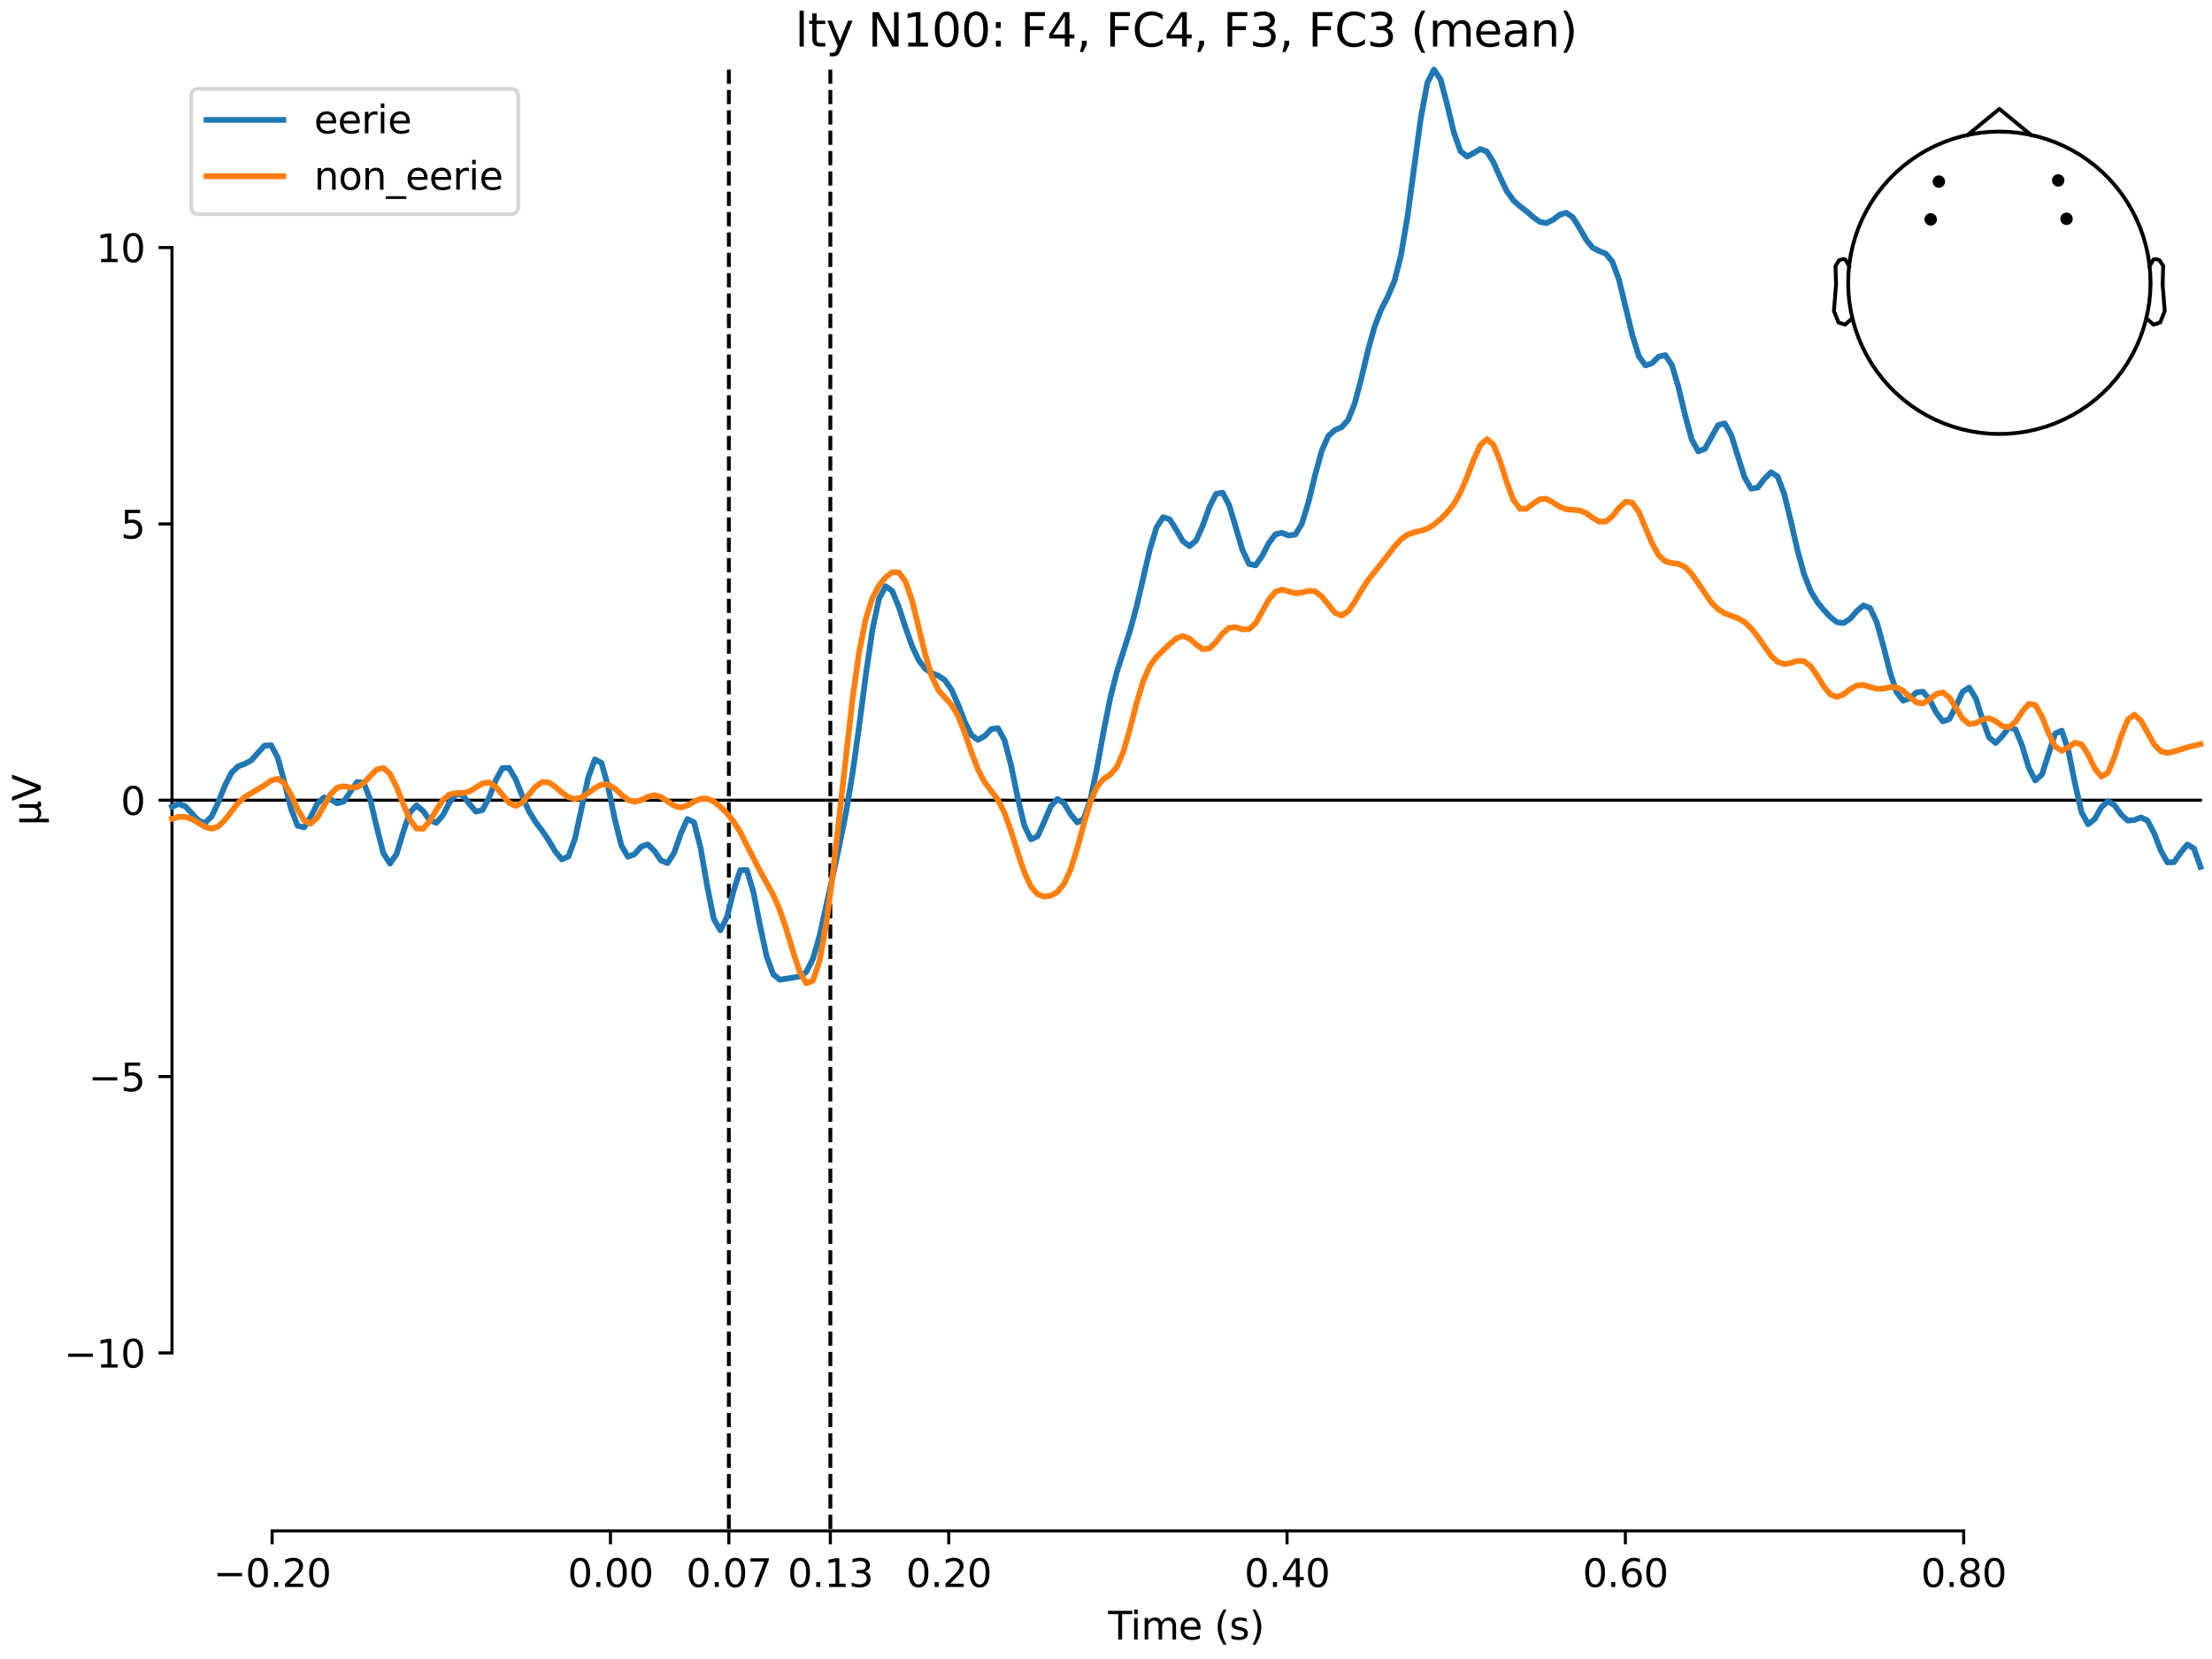 <?xml version="1.0" encoding="utf-8" standalone="no"?>
<!DOCTYPE svg PUBLIC "-//W3C//DTD SVG 1.1//EN"
  "http://www.w3.org/Graphics/SVG/1.1/DTD/svg11.dtd">
<svg xmlns:xlink="http://www.w3.org/1999/xlink" width="576pt" height="432pt" viewBox="0 0 576 432" xmlns="http://www.w3.org/2000/svg" version="1.1">
 <defs>
  <style type="text/css">*{stroke-linejoin: round; stroke-linecap: butt}</style>
 </defs>
 <g id="figure_1">
  <g id="patch_1">
   <path d="M 0 432 
L 576 432 
L 576 0 
L 0 0 
z
" style="fill: #ffffff"/>
  </g>
  <g id="axes_1">
   <g id="patch_2">
    <path d="M 44.783 398.644 
L 573 398.644 
L 573 18.118 
L 44.783 18.118 
L 44.783 398.644 
z
" style="fill: none; opacity: 0"/>
   </g>
   <g id="patch_3">
    <path d="M 44.783 352.303 
L 44.783 64.459 
" style="fill: none; stroke: #000000; stroke-width: 0.8; stroke-linejoin: miter; stroke-linecap: square"/>
   </g>
   <g id="LineCollection_1">
    <path d="M 189.793 18.118 
L 189.793 398.644 
" clip-path="url(#p1eca3e604c)" style="fill: none; stroke-dasharray: 3.7,1.6; stroke-dashoffset: 0; stroke: #000000"/>
    <path d="M 216.221 18.118 
L 216.221 398.644 
" clip-path="url(#p1eca3e604c)" style="fill: none; stroke-dasharray: 3.7,1.6; stroke-dashoffset: 0; stroke: #000000"/>
   </g>
   <g id="matplotlib.axis_1">
    <g id="xtick_1">
     <g id="line2d_1">
      <defs>
       <path id="m3f98bd4b95" d="M 0 0 
L 0 3.5 
" style="stroke: #000000; stroke-width: 0.8"/>
      </defs>
      <g>
       <use xlink:href="#m3f98bd4b95" x="70.867" y="398.644" style="stroke: #000000; stroke-width: 0.8"/>
      </g>
     </g>
     <g id="text_1">
      <!-- −0.20 -->
      <g transform="translate(55.544 413.242) scale(0.1 -0.1)">
       <defs>
        <path id="DejaVuSans-2212" d="M 678 2272 
L 4684 2272 
L 4684 1741 
L 678 1741 
L 678 2272 
z
" transform="scale(0.016)"/>
        <path id="DejaVuSans-30" d="M 2034 4250 
Q 1547 4250 1301 3770 
Q 1056 3291 1056 2328 
Q 1056 1369 1301 889 
Q 1547 409 2034 409 
Q 2525 409 2770 889 
Q 3016 1369 3016 2328 
Q 3016 3291 2770 3770 
Q 2525 4250 2034 4250 
z
M 2034 4750 
Q 2819 4750 3233 4129 
Q 3647 3509 3647 2328 
Q 3647 1150 3233 529 
Q 2819 -91 2034 -91 
Q 1250 -91 836 529 
Q 422 1150 422 2328 
Q 422 3509 836 4129 
Q 1250 4750 2034 4750 
z
" transform="scale(0.016)"/>
        <path id="DejaVuSans-2e" d="M 684 794 
L 1344 794 
L 1344 0 
L 684 0 
L 684 794 
z
" transform="scale(0.016)"/>
        <path id="DejaVuSans-32" d="M 1228 531 
L 3431 531 
L 3431 0 
L 469 0 
L 469 531 
Q 828 903 1448 1529 
Q 2069 2156 2228 2338 
Q 2531 2678 2651 2914 
Q 2772 3150 2772 3378 
Q 2772 3750 2511 3984 
Q 2250 4219 1831 4219 
Q 1534 4219 1204 4116 
Q 875 4013 500 3803 
L 500 4441 
Q 881 4594 1212 4672 
Q 1544 4750 1819 4750 
Q 2544 4750 2975 4387 
Q 3406 4025 3406 3419 
Q 3406 3131 3298 2873 
Q 3191 2616 2906 2266 
Q 2828 2175 2409 1742 
Q 1991 1309 1228 531 
z
" transform="scale(0.016)"/>
       </defs>
       <use xlink:href="#DejaVuSans-2212"/>
       <use xlink:href="#DejaVuSans-30" transform="translate(83.789 0)"/>
       <use xlink:href="#DejaVuSans-2e" transform="translate(147.412 0)"/>
       <use xlink:href="#DejaVuSans-32" transform="translate(179.199 0)"/>
       <use xlink:href="#DejaVuSans-30" transform="translate(242.822 0)"/>
      </g>
     </g>
    </g>
    <g id="xtick_2">
     <g id="line2d_2">
      <g>
       <use xlink:href="#m3f98bd4b95" x="158.96" y="398.644" style="stroke: #000000; stroke-width: 0.8"/>
      </g>
     </g>
     <g id="text_2">
      <!-- 0.00 -->
      <g transform="translate(147.828 413.242) scale(0.1 -0.1)">
       <use xlink:href="#DejaVuSans-30"/>
       <use xlink:href="#DejaVuSans-2e" transform="translate(63.623 0)"/>
       <use xlink:href="#DejaVuSans-30" transform="translate(95.41 0)"/>
       <use xlink:href="#DejaVuSans-30" transform="translate(159.033 0)"/>
      </g>
     </g>
    </g>
    <g id="xtick_3">
     <g id="line2d_3">
      <g>
       <use xlink:href="#m3f98bd4b95" x="189.793" y="398.644" style="stroke: #000000; stroke-width: 0.8"/>
      </g>
     </g>
     <g id="text_3">
      <!-- 0.07 -->
      <g transform="translate(178.66 413.242) scale(0.1 -0.1)">
       <defs>
        <path id="DejaVuSans-37" d="M 525 4666 
L 3525 4666 
L 3525 4397 
L 1831 0 
L 1172 0 
L 2766 4134 
L 525 4134 
L 525 4666 
z
" transform="scale(0.016)"/>
       </defs>
       <use xlink:href="#DejaVuSans-30"/>
       <use xlink:href="#DejaVuSans-2e" transform="translate(63.623 0)"/>
       <use xlink:href="#DejaVuSans-30" transform="translate(95.41 0)"/>
       <use xlink:href="#DejaVuSans-37" transform="translate(159.033 0)"/>
      </g>
     </g>
    </g>
    <g id="xtick_4">
     <g id="line2d_4">
      <g>
       <use xlink:href="#m3f98bd4b95" x="216.221" y="398.644" style="stroke: #000000; stroke-width: 0.8"/>
      </g>
     </g>
     <g id="text_4">
      <!-- 0.13 -->
      <g transform="translate(205.088 413.242) scale(0.1 -0.1)">
       <defs>
        <path id="DejaVuSans-31" d="M 794 531 
L 1825 531 
L 1825 4091 
L 703 3866 
L 703 4441 
L 1819 4666 
L 2450 4666 
L 2450 531 
L 3481 531 
L 3481 0 
L 794 0 
L 794 531 
z
" transform="scale(0.016)"/>
        <path id="DejaVuSans-33" d="M 2597 2516 
Q 3050 2419 3304 2112 
Q 3559 1806 3559 1356 
Q 3559 666 3084 287 
Q 2609 -91 1734 -91 
Q 1441 -91 1130 -33 
Q 819 25 488 141 
L 488 750 
Q 750 597 1062 519 
Q 1375 441 1716 441 
Q 2309 441 2620 675 
Q 2931 909 2931 1356 
Q 2931 1769 2642 2001 
Q 2353 2234 1838 2234 
L 1294 2234 
L 1294 2753 
L 1863 2753 
Q 2328 2753 2575 2939 
Q 2822 3125 2822 3475 
Q 2822 3834 2567 4026 
Q 2313 4219 1838 4219 
Q 1578 4219 1281 4162 
Q 984 4106 628 3988 
L 628 4550 
Q 988 4650 1302 4700 
Q 1616 4750 1894 4750 
Q 2613 4750 3031 4423 
Q 3450 4097 3450 3541 
Q 3450 3153 3228 2886 
Q 3006 2619 2597 2516 
z
" transform="scale(0.016)"/>
       </defs>
       <use xlink:href="#DejaVuSans-30"/>
       <use xlink:href="#DejaVuSans-2e" transform="translate(63.623 0)"/>
       <use xlink:href="#DejaVuSans-31" transform="translate(95.41 0)"/>
       <use xlink:href="#DejaVuSans-33" transform="translate(159.033 0)"/>
      </g>
     </g>
    </g>
    <g id="xtick_5">
     <g id="line2d_5">
      <g>
       <use xlink:href="#m3f98bd4b95" x="247.054" y="398.644" style="stroke: #000000; stroke-width: 0.8"/>
      </g>
     </g>
     <g id="text_5">
      <!-- 0.20 -->
      <g transform="translate(235.921 413.242) scale(0.1 -0.1)">
       <use xlink:href="#DejaVuSans-30"/>
       <use xlink:href="#DejaVuSans-2e" transform="translate(63.623 0)"/>
       <use xlink:href="#DejaVuSans-32" transform="translate(95.41 0)"/>
       <use xlink:href="#DejaVuSans-30" transform="translate(159.033 0)"/>
      </g>
     </g>
    </g>
    <g id="xtick_6">
     <g id="line2d_6">
      <g>
       <use xlink:href="#m3f98bd4b95" x="335.147" y="398.644" style="stroke: #000000; stroke-width: 0.8"/>
      </g>
     </g>
     <g id="text_6">
      <!-- 0.40 -->
      <g transform="translate(324.015 413.242) scale(0.1 -0.1)">
       <defs>
        <path id="DejaVuSans-34" d="M 2419 4116 
L 825 1625 
L 2419 1625 
L 2419 4116 
z
M 2253 4666 
L 3047 4666 
L 3047 1625 
L 3713 1625 
L 3713 1100 
L 3047 1100 
L 3047 0 
L 2419 0 
L 2419 1100 
L 313 1100 
L 313 1709 
L 2253 4666 
z
" transform="scale(0.016)"/>
       </defs>
       <use xlink:href="#DejaVuSans-30"/>
       <use xlink:href="#DejaVuSans-2e" transform="translate(63.623 0)"/>
       <use xlink:href="#DejaVuSans-34" transform="translate(95.41 0)"/>
       <use xlink:href="#DejaVuSans-30" transform="translate(159.033 0)"/>
      </g>
     </g>
    </g>
    <g id="xtick_7">
     <g id="line2d_7">
      <g>
       <use xlink:href="#m3f98bd4b95" x="423.241" y="398.644" style="stroke: #000000; stroke-width: 0.8"/>
      </g>
     </g>
     <g id="text_7">
      <!-- 0.60 -->
      <g transform="translate(412.108 413.242) scale(0.1 -0.1)">
       <defs>
        <path id="DejaVuSans-36" d="M 2113 2584 
Q 1688 2584 1439 2293 
Q 1191 2003 1191 1497 
Q 1191 994 1439 701 
Q 1688 409 2113 409 
Q 2538 409 2786 701 
Q 3034 994 3034 1497 
Q 3034 2003 2786 2293 
Q 2538 2584 2113 2584 
z
M 3366 4563 
L 3366 3988 
Q 3128 4100 2886 4159 
Q 2644 4219 2406 4219 
Q 1781 4219 1451 3797 
Q 1122 3375 1075 2522 
Q 1259 2794 1537 2939 
Q 1816 3084 2150 3084 
Q 2853 3084 3261 2657 
Q 3669 2231 3669 1497 
Q 3669 778 3244 343 
Q 2819 -91 2113 -91 
Q 1303 -91 875 529 
Q 447 1150 447 2328 
Q 447 3434 972 4092 
Q 1497 4750 2381 4750 
Q 2619 4750 2861 4703 
Q 3103 4656 3366 4563 
z
" transform="scale(0.016)"/>
       </defs>
       <use xlink:href="#DejaVuSans-30"/>
       <use xlink:href="#DejaVuSans-2e" transform="translate(63.623 0)"/>
       <use xlink:href="#DejaVuSans-36" transform="translate(95.41 0)"/>
       <use xlink:href="#DejaVuSans-30" transform="translate(159.033 0)"/>
      </g>
     </g>
    </g>
    <g id="xtick_8">
     <g id="line2d_8">
      <g>
       <use xlink:href="#m3f98bd4b95" x="511.334" y="398.644" style="stroke: #000000; stroke-width: 0.8"/>
      </g>
     </g>
     <g id="text_8">
      <!-- 0.80 -->
      <g transform="translate(500.202 413.242) scale(0.1 -0.1)">
       <defs>
        <path id="DejaVuSans-38" d="M 2034 2216 
Q 1584 2216 1326 1975 
Q 1069 1734 1069 1313 
Q 1069 891 1326 650 
Q 1584 409 2034 409 
Q 2484 409 2743 651 
Q 3003 894 3003 1313 
Q 3003 1734 2745 1975 
Q 2488 2216 2034 2216 
z
M 1403 2484 
Q 997 2584 770 2862 
Q 544 3141 544 3541 
Q 544 4100 942 4425 
Q 1341 4750 2034 4750 
Q 2731 4750 3128 4425 
Q 3525 4100 3525 3541 
Q 3525 3141 3298 2862 
Q 3072 2584 2669 2484 
Q 3125 2378 3379 2068 
Q 3634 1759 3634 1313 
Q 3634 634 3220 271 
Q 2806 -91 2034 -91 
Q 1263 -91 848 271 
Q 434 634 434 1313 
Q 434 1759 690 2068 
Q 947 2378 1403 2484 
z
M 1172 3481 
Q 1172 3119 1398 2916 
Q 1625 2713 2034 2713 
Q 2441 2713 2670 2916 
Q 2900 3119 2900 3481 
Q 2900 3844 2670 4047 
Q 2441 4250 2034 4250 
Q 1625 4250 1398 4047 
Q 1172 3844 1172 3481 
z
" transform="scale(0.016)"/>
       </defs>
       <use xlink:href="#DejaVuSans-30"/>
       <use xlink:href="#DejaVuSans-2e" transform="translate(63.623 0)"/>
       <use xlink:href="#DejaVuSans-38" transform="translate(95.41 0)"/>
       <use xlink:href="#DejaVuSans-30" transform="translate(159.033 0)"/>
      </g>
     </g>
    </g>
    <g id="text_9">
     <!-- Time (s) -->
     <g transform="translate(288.562 426.92) scale(0.1 -0.1)">
      <defs>
       <path id="DejaVuSans-54" d="M -19 4666 
L 3928 4666 
L 3928 4134 
L 2272 4134 
L 2272 0 
L 1638 0 
L 1638 4134 
L -19 4134 
L -19 4666 
z
" transform="scale(0.016)"/>
       <path id="DejaVuSans-69" d="M 603 3500 
L 1178 3500 
L 1178 0 
L 603 0 
L 603 3500 
z
M 603 4863 
L 1178 4863 
L 1178 4134 
L 603 4134 
L 603 4863 
z
" transform="scale(0.016)"/>
       <path id="DejaVuSans-6d" d="M 3328 2828 
Q 3544 3216 3844 3400 
Q 4144 3584 4550 3584 
Q 5097 3584 5394 3201 
Q 5691 2819 5691 2113 
L 5691 0 
L 5113 0 
L 5113 2094 
Q 5113 2597 4934 2840 
Q 4756 3084 4391 3084 
Q 3944 3084 3684 2787 
Q 3425 2491 3425 1978 
L 3425 0 
L 2847 0 
L 2847 2094 
Q 2847 2600 2669 2842 
Q 2491 3084 2119 3084 
Q 1678 3084 1418 2786 
Q 1159 2488 1159 1978 
L 1159 0 
L 581 0 
L 581 3500 
L 1159 3500 
L 1159 2956 
Q 1356 3278 1631 3431 
Q 1906 3584 2284 3584 
Q 2666 3584 2933 3390 
Q 3200 3197 3328 2828 
z
" transform="scale(0.016)"/>
       <path id="DejaVuSans-65" d="M 3597 1894 
L 3597 1613 
L 953 1613 
Q 991 1019 1311 708 
Q 1631 397 2203 397 
Q 2534 397 2845 478 
Q 3156 559 3463 722 
L 3463 178 
Q 3153 47 2828 -22 
Q 2503 -91 2169 -91 
Q 1331 -91 842 396 
Q 353 884 353 1716 
Q 353 2575 817 3079 
Q 1281 3584 2069 3584 
Q 2775 3584 3186 3129 
Q 3597 2675 3597 1894 
z
M 3022 2063 
Q 3016 2534 2758 2815 
Q 2500 3097 2075 3097 
Q 1594 3097 1305 2825 
Q 1016 2553 972 2059 
L 3022 2063 
z
" transform="scale(0.016)"/>
       <path id="DejaVuSans-20" transform="scale(0.016)"/>
       <path id="DejaVuSans-28" d="M 1984 4856 
Q 1566 4138 1362 3434 
Q 1159 2731 1159 2009 
Q 1159 1288 1364 580 
Q 1569 -128 1984 -844 
L 1484 -844 
Q 1016 -109 783 600 
Q 550 1309 550 2009 
Q 550 2706 781 3412 
Q 1013 4119 1484 4856 
L 1984 4856 
z
" transform="scale(0.016)"/>
       <path id="DejaVuSans-73" d="M 2834 3397 
L 2834 2853 
Q 2591 2978 2328 3040 
Q 2066 3103 1784 3103 
Q 1356 3103 1142 2972 
Q 928 2841 928 2578 
Q 928 2378 1081 2264 
Q 1234 2150 1697 2047 
L 1894 2003 
Q 2506 1872 2764 1633 
Q 3022 1394 3022 966 
Q 3022 478 2636 193 
Q 2250 -91 1575 -91 
Q 1294 -91 989 -36 
Q 684 19 347 128 
L 347 722 
Q 666 556 975 473 
Q 1284 391 1588 391 
Q 1994 391 2212 530 
Q 2431 669 2431 922 
Q 2431 1156 2273 1281 
Q 2116 1406 1581 1522 
L 1381 1569 
Q 847 1681 609 1914 
Q 372 2147 372 2553 
Q 372 3047 722 3315 
Q 1072 3584 1716 3584 
Q 2034 3584 2315 3537 
Q 2597 3491 2834 3397 
z
" transform="scale(0.016)"/>
       <path id="DejaVuSans-29" d="M 513 4856 
L 1013 4856 
Q 1481 4119 1714 3412 
Q 1947 2706 1947 2009 
Q 1947 1309 1714 600 
Q 1481 -109 1013 -844 
L 513 -844 
Q 928 -128 1133 580 
Q 1338 1288 1338 2009 
Q 1338 2731 1133 3434 
Q 928 4138 513 4856 
z
" transform="scale(0.016)"/>
      </defs>
      <use xlink:href="#DejaVuSans-54"/>
      <use xlink:href="#DejaVuSans-69" transform="translate(57.959 0)"/>
      <use xlink:href="#DejaVuSans-6d" transform="translate(85.742 0)"/>
      <use xlink:href="#DejaVuSans-65" transform="translate(183.154 0)"/>
      <use xlink:href="#DejaVuSans-20" transform="translate(244.678 0)"/>
      <use xlink:href="#DejaVuSans-28" transform="translate(276.465 0)"/>
      <use xlink:href="#DejaVuSans-73" transform="translate(315.479 0)"/>
      <use xlink:href="#DejaVuSans-29" transform="translate(367.578 0)"/>
     </g>
    </g>
   </g>
   <g id="matplotlib.axis_2">
    <g id="ytick_1">
     <g id="line2d_9">
      <defs>
       <path id="m6e8882cf8b" d="M 0 0 
L -3.5 0 
" style="stroke: #000000; stroke-width: 0.8"/>
      </defs>
      <g>
       <use xlink:href="#m6e8882cf8b" x="44.783" y="352.303" style="stroke: #000000; stroke-width: 0.8"/>
      </g>
     </g>
     <g id="text_10">
      <!-- −10 -->
      <g transform="translate(16.678 356.102) scale(0.1 -0.1)">
       <use xlink:href="#DejaVuSans-2212"/>
       <use xlink:href="#DejaVuSans-31" transform="translate(83.789 0)"/>
       <use xlink:href="#DejaVuSans-30" transform="translate(147.412 0)"/>
      </g>
     </g>
    </g>
    <g id="ytick_2">
     <g id="line2d_10">
      <g>
       <use xlink:href="#m6e8882cf8b" x="44.783" y="280.342" style="stroke: #000000; stroke-width: 0.8"/>
      </g>
     </g>
     <g id="text_11">
      <!-- −5 -->
      <g transform="translate(23.041 284.141) scale(0.1 -0.1)">
       <defs>
        <path id="DejaVuSans-35" d="M 691 4666 
L 3169 4666 
L 3169 4134 
L 1269 4134 
L 1269 2991 
Q 1406 3038 1543 3061 
Q 1681 3084 1819 3084 
Q 2600 3084 3056 2656 
Q 3513 2228 3513 1497 
Q 3513 744 3044 326 
Q 2575 -91 1722 -91 
Q 1428 -91 1123 -41 
Q 819 9 494 109 
L 494 744 
Q 775 591 1075 516 
Q 1375 441 1709 441 
Q 2250 441 2565 725 
Q 2881 1009 2881 1497 
Q 2881 1984 2565 2268 
Q 2250 2553 1709 2553 
Q 1456 2553 1204 2497 
Q 953 2441 691 2322 
L 691 4666 
z
" transform="scale(0.016)"/>
       </defs>
       <use xlink:href="#DejaVuSans-2212"/>
       <use xlink:href="#DejaVuSans-35" transform="translate(83.789 0)"/>
      </g>
     </g>
    </g>
    <g id="ytick_3">
     <g id="line2d_11">
      <g>
       <use xlink:href="#m6e8882cf8b" x="44.783" y="208.381" style="stroke: #000000; stroke-width: 0.8"/>
      </g>
     </g>
     <g id="text_12">
      <!-- 0 -->
      <g transform="translate(31.421 212.18) scale(0.1 -0.1)">
       <use xlink:href="#DejaVuSans-30"/>
      </g>
     </g>
    </g>
    <g id="ytick_4">
     <g id="line2d_12">
      <g>
       <use xlink:href="#m6e8882cf8b" x="44.783" y="136.42" style="stroke: #000000; stroke-width: 0.8"/>
      </g>
     </g>
     <g id="text_13">
      <!-- 5 -->
      <g transform="translate(31.421 140.219) scale(0.1 -0.1)">
       <use xlink:href="#DejaVuSans-35"/>
      </g>
     </g>
    </g>
    <g id="ytick_5">
     <g id="line2d_13">
      <g>
       <use xlink:href="#m6e8882cf8b" x="44.783" y="64.459" style="stroke: #000000; stroke-width: 0.8"/>
      </g>
     </g>
     <g id="text_14">
      <!-- 10 -->
      <g transform="translate(25.058 68.258) scale(0.1 -0.1)">
       <use xlink:href="#DejaVuSans-31"/>
       <use xlink:href="#DejaVuSans-30" transform="translate(63.623 0)"/>
      </g>
     </g>
    </g>
    <g id="text_15">
     <!-- µV -->
     <g transform="translate(10.599 214.982) rotate(-90) scale(0.1 -0.1)">
      <defs>
       <path id="DejaVuSans-b5" d="M 544 -1331 
L 544 3500 
L 1119 3500 
L 1119 1325 
Q 1119 872 1334 640 
Q 1550 409 1972 409 
Q 2434 409 2667 671 
Q 2900 934 2900 1459 
L 2900 3500 
L 3475 3500 
L 3475 806 
Q 3475 619 3529 530 
Q 3584 441 3700 441 
Q 3728 441 3778 458 
Q 3828 475 3916 513 
L 3916 50 
Q 3788 -22 3673 -56 
Q 3559 -91 3450 -91 
Q 3234 -91 3106 31 
Q 2978 153 2931 403 
Q 2775 156 2548 32 
Q 2322 -91 2016 -91 
Q 1697 -91 1473 31 
Q 1250 153 1119 397 
L 1119 -1331 
L 544 -1331 
z
" transform="scale(0.016)"/>
       <path id="DejaVuSans-56" d="M 1831 0 
L 50 4666 
L 709 4666 
L 2188 738 
L 3669 4666 
L 4325 4666 
L 2547 0 
L 1831 0 
z
" transform="scale(0.016)"/>
      </defs>
      <use xlink:href="#DejaVuSans-b5"/>
      <use xlink:href="#DejaVuSans-56" transform="translate(63.623 0)"/>
     </g>
    </g>
   </g>
   <g id="patch_4">
    <path d="M 70.867 398.644 
L 511.334 398.644 
" style="fill: none; stroke: #000000; stroke-width: 0.8; stroke-linejoin: miter; stroke-linecap: square"/>
   </g>
   <g id="patch_5">
    <path d="M 44.783 208.381 
L 573 208.381 
" style="fill: none; stroke: #000000; stroke-width: 0.8; stroke-linejoin: miter; stroke-linecap: square"/>
   </g>
   <g id="text_16">
    <!-- lty N100: F4, FC4, F3, FC3 (mean) -->
    <g transform="translate(207.046 12.118) scale(0.12 -0.12)">
     <defs>
      <path id="DejaVuSans-6c" d="M 603 4863 
L 1178 4863 
L 1178 0 
L 603 0 
L 603 4863 
z
" transform="scale(0.016)"/>
      <path id="DejaVuSans-74" d="M 1172 4494 
L 1172 3500 
L 2356 3500 
L 2356 3053 
L 1172 3053 
L 1172 1153 
Q 1172 725 1289 603 
Q 1406 481 1766 481 
L 2356 481 
L 2356 0 
L 1766 0 
Q 1100 0 847 248 
Q 594 497 594 1153 
L 594 3053 
L 172 3053 
L 172 3500 
L 594 3500 
L 594 4494 
L 1172 4494 
z
" transform="scale(0.016)"/>
      <path id="DejaVuSans-79" d="M 2059 -325 
Q 1816 -950 1584 -1140 
Q 1353 -1331 966 -1331 
L 506 -1331 
L 506 -850 
L 844 -850 
Q 1081 -850 1212 -737 
Q 1344 -625 1503 -206 
L 1606 56 
L 191 3500 
L 800 3500 
L 1894 763 
L 2988 3500 
L 3597 3500 
L 2059 -325 
z
" transform="scale(0.016)"/>
      <path id="DejaVuSans-4e" d="M 628 4666 
L 1478 4666 
L 3547 763 
L 3547 4666 
L 4159 4666 
L 4159 0 
L 3309 0 
L 1241 3903 
L 1241 0 
L 628 0 
L 628 4666 
z
" transform="scale(0.016)"/>
      <path id="DejaVuSans-3a" d="M 750 794 
L 1409 794 
L 1409 0 
L 750 0 
L 750 794 
z
M 750 3309 
L 1409 3309 
L 1409 2516 
L 750 2516 
L 750 3309 
z
" transform="scale(0.016)"/>
      <path id="DejaVuSans-46" d="M 628 4666 
L 3309 4666 
L 3309 4134 
L 1259 4134 
L 1259 2759 
L 3109 2759 
L 3109 2228 
L 1259 2228 
L 1259 0 
L 628 0 
L 628 4666 
z
" transform="scale(0.016)"/>
      <path id="DejaVuSans-2c" d="M 750 794 
L 1409 794 
L 1409 256 
L 897 -744 
L 494 -744 
L 750 256 
L 750 794 
z
" transform="scale(0.016)"/>
      <path id="DejaVuSans-43" d="M 4122 4306 
L 4122 3641 
Q 3803 3938 3442 4084 
Q 3081 4231 2675 4231 
Q 1875 4231 1450 3742 
Q 1025 3253 1025 2328 
Q 1025 1406 1450 917 
Q 1875 428 2675 428 
Q 3081 428 3442 575 
Q 3803 722 4122 1019 
L 4122 359 
Q 3791 134 3420 21 
Q 3050 -91 2638 -91 
Q 1578 -91 968 557 
Q 359 1206 359 2328 
Q 359 3453 968 4101 
Q 1578 4750 2638 4750 
Q 3056 4750 3426 4639 
Q 3797 4528 4122 4306 
z
" transform="scale(0.016)"/>
      <path id="DejaVuSans-61" d="M 2194 1759 
Q 1497 1759 1228 1600 
Q 959 1441 959 1056 
Q 959 750 1161 570 
Q 1363 391 1709 391 
Q 2188 391 2477 730 
Q 2766 1069 2766 1631 
L 2766 1759 
L 2194 1759 
z
M 3341 1997 
L 3341 0 
L 2766 0 
L 2766 531 
Q 2569 213 2275 61 
Q 1981 -91 1556 -91 
Q 1019 -91 701 211 
Q 384 513 384 1019 
Q 384 1609 779 1909 
Q 1175 2209 1959 2209 
L 2766 2209 
L 2766 2266 
Q 2766 2663 2505 2880 
Q 2244 3097 1772 3097 
Q 1472 3097 1187 3025 
Q 903 2953 641 2809 
L 641 3341 
Q 956 3463 1253 3523 
Q 1550 3584 1831 3584 
Q 2591 3584 2966 3190 
Q 3341 2797 3341 1997 
z
" transform="scale(0.016)"/>
      <path id="DejaVuSans-6e" d="M 3513 2113 
L 3513 0 
L 2938 0 
L 2938 2094 
Q 2938 2591 2744 2837 
Q 2550 3084 2163 3084 
Q 1697 3084 1428 2787 
Q 1159 2491 1159 1978 
L 1159 0 
L 581 0 
L 581 3500 
L 1159 3500 
L 1159 2956 
Q 1366 3272 1645 3428 
Q 1925 3584 2291 3584 
Q 2894 3584 3203 3211 
Q 3513 2838 3513 2113 
z
" transform="scale(0.016)"/>
     </defs>
     <use xlink:href="#DejaVuSans-6c"/>
     <use xlink:href="#DejaVuSans-74" transform="translate(27.783 0)"/>
     <use xlink:href="#DejaVuSans-79" transform="translate(66.992 0)"/>
     <use xlink:href="#DejaVuSans-20" transform="translate(126.172 0)"/>
     <use xlink:href="#DejaVuSans-4e" transform="translate(157.959 0)"/>
     <use xlink:href="#DejaVuSans-31" transform="translate(232.764 0)"/>
     <use xlink:href="#DejaVuSans-30" transform="translate(296.387 0)"/>
     <use xlink:href="#DejaVuSans-30" transform="translate(360.01 0)"/>
     <use xlink:href="#DejaVuSans-3a" transform="translate(423.633 0)"/>
     <use xlink:href="#DejaVuSans-20" transform="translate(457.324 0)"/>
     <use xlink:href="#DejaVuSans-46" transform="translate(489.111 0)"/>
     <use xlink:href="#DejaVuSans-34" transform="translate(546.631 0)"/>
     <use xlink:href="#DejaVuSans-2c" transform="translate(610.254 0)"/>
     <use xlink:href="#DejaVuSans-20" transform="translate(642.041 0)"/>
     <use xlink:href="#DejaVuSans-46" transform="translate(673.828 0)"/>
     <use xlink:href="#DejaVuSans-43" transform="translate(731.348 0)"/>
     <use xlink:href="#DejaVuSans-34" transform="translate(801.172 0)"/>
     <use xlink:href="#DejaVuSans-2c" transform="translate(864.795 0)"/>
     <use xlink:href="#DejaVuSans-20" transform="translate(896.582 0)"/>
     <use xlink:href="#DejaVuSans-46" transform="translate(928.369 0)"/>
     <use xlink:href="#DejaVuSans-33" transform="translate(985.889 0)"/>
     <use xlink:href="#DejaVuSans-2c" transform="translate(1049.512 0)"/>
     <use xlink:href="#DejaVuSans-20" transform="translate(1081.299 0)"/>
     <use xlink:href="#DejaVuSans-46" transform="translate(1113.086 0)"/>
     <use xlink:href="#DejaVuSans-43" transform="translate(1170.605 0)"/>
     <use xlink:href="#DejaVuSans-33" transform="translate(1240.43 0)"/>
     <use xlink:href="#DejaVuSans-20" transform="translate(1304.053 0)"/>
     <use xlink:href="#DejaVuSans-28" transform="translate(1335.84 0)"/>
     <use xlink:href="#DejaVuSans-6d" transform="translate(1374.854 0)"/>
     <use xlink:href="#DejaVuSans-65" transform="translate(1472.266 0)"/>
     <use xlink:href="#DejaVuSans-61" transform="translate(1533.789 0)"/>
     <use xlink:href="#DejaVuSans-6e" transform="translate(1595.068 0)"/>
     <use xlink:href="#DejaVuSans-29" transform="translate(1658.447 0)"/>
    </g>
   </g>
   <g id="legend_1">
    <g id="patch_6">
     <path d="M 51.783 55.753 
L 132.925 55.753 
Q 134.925 55.753 134.925 53.753 
L 134.925 25.118 
Q 134.925 23.118 132.925 23.118 
L 51.783 23.118 
Q 49.783 23.118 49.783 25.118 
L 49.783 53.753 
Q 49.783 55.753 51.783 55.753 
z
" style="fill: #ffffff; opacity: 0.8; stroke: #cccccc; stroke-linejoin: miter"/>
    </g>
    <g id="line2d_14">
     <path d="M 53.783 31.217 
L 63.783 31.217 
L 73.783 31.217 
" style="fill: none; stroke: #1f77b4; stroke-width: 1.5; stroke-linecap: square"/>
    </g>
    <g id="text_17">
     <!-- eerie -->
     <g transform="translate(81.783 34.717) scale(0.1 -0.1)">
      <defs>
       <path id="DejaVuSans-72" d="M 2631 2963 
Q 2534 3019 2420 3045 
Q 2306 3072 2169 3072 
Q 1681 3072 1420 2755 
Q 1159 2438 1159 1844 
L 1159 0 
L 581 0 
L 581 3500 
L 1159 3500 
L 1159 2956 
Q 1341 3275 1631 3429 
Q 1922 3584 2338 3584 
Q 2397 3584 2469 3576 
Q 2541 3569 2628 3553 
L 2631 2963 
z
" transform="scale(0.016)"/>
      </defs>
      <use xlink:href="#DejaVuSans-65"/>
      <use xlink:href="#DejaVuSans-65" transform="translate(61.523 0)"/>
      <use xlink:href="#DejaVuSans-72" transform="translate(123.047 0)"/>
      <use xlink:href="#DejaVuSans-69" transform="translate(164.16 0)"/>
      <use xlink:href="#DejaVuSans-65" transform="translate(191.943 0)"/>
     </g>
    </g>
    <g id="line2d_15">
     <path d="M 53.783 45.895 
L 63.783 45.895 
L 73.783 45.895 
" style="fill: none; stroke: #ff7f0e; stroke-width: 1.5; stroke-linecap: square"/>
    </g>
    <g id="text_18">
     <!-- non_eerie -->
     <g transform="translate(81.783 49.395) scale(0.1 -0.1)">
      <defs>
       <path id="DejaVuSans-6f" d="M 1959 3097 
Q 1497 3097 1228 2736 
Q 959 2375 959 1747 
Q 959 1119 1226 758 
Q 1494 397 1959 397 
Q 2419 397 2687 759 
Q 2956 1122 2956 1747 
Q 2956 2369 2687 2733 
Q 2419 3097 1959 3097 
z
M 1959 3584 
Q 2709 3584 3137 3096 
Q 3566 2609 3566 1747 
Q 3566 888 3137 398 
Q 2709 -91 1959 -91 
Q 1206 -91 779 398 
Q 353 888 353 1747 
Q 353 2609 779 3096 
Q 1206 3584 1959 3584 
z
" transform="scale(0.016)"/>
       <path id="DejaVuSans-5f" d="M 3263 -1063 
L 3263 -1509 
L -63 -1509 
L -63 -1063 
L 3263 -1063 
z
" transform="scale(0.016)"/>
      </defs>
      <use xlink:href="#DejaVuSans-6e"/>
      <use xlink:href="#DejaVuSans-6f" transform="translate(63.379 0)"/>
      <use xlink:href="#DejaVuSans-6e" transform="translate(124.561 0)"/>
      <use xlink:href="#DejaVuSans-5f" transform="translate(187.939 0)"/>
      <use xlink:href="#DejaVuSans-65" transform="translate(237.939 0)"/>
      <use xlink:href="#DejaVuSans-65" transform="translate(299.463 0)"/>
      <use xlink:href="#DejaVuSans-72" transform="translate(360.986 0)"/>
      <use xlink:href="#DejaVuSans-69" transform="translate(402.1 0)"/>
      <use xlink:href="#DejaVuSans-65" transform="translate(429.883 0)"/>
     </g>
    </g>
   </g>
   <g id="line2d_16">
    <path d="M 44.783 210.085 
L 46.504 209.359 
L 48.224 209.94 
L 51.665 213.664 
L 53.386 214.288 
L 55.107 212.626 
L 56.827 208.934 
L 58.548 204.603 
L 60.268 201.235 
L 61.989 199.557 
L 63.709 198.914 
L 65.43 197.993 
L 68.871 194.169 
L 70.592 194.052 
L 72.312 197.286 
L 74.033 203.566 
L 75.753 210.494 
L 77.474 215.008 
L 79.195 215.464 
L 80.915 212.691 
L 82.636 209.301 
L 84.356 207.652 
L 86.077 208.15 
L 87.797 209.183 
L 89.518 208.703 
L 92.959 203.648 
L 94.68 203.765 
L 96.4 208.132 
L 98.121 215.47 
L 99.841 222.215 
L 101.562 224.872 
L 103.283 222.342 
L 105.003 216.677 
L 106.724 211.564 
L 108.444 209.711 
L 110.165 211.157 
L 111.886 213.57 
L 113.606 214.271 
L 115.327 212.295 
L 117.047 208.963 
L 118.768 206.71 
L 120.488 207.036 
L 122.209 209.329 
L 123.93 211.346 
L 125.65 210.921 
L 127.371 207.651 
L 129.091 203.171 
L 130.812 200.019 
L 132.532 199.952 
L 134.253 202.871 
L 135.974 207.192 
L 137.694 211.156 
L 139.415 214.002 
L 141.135 216.254 
L 142.856 218.792 
L 144.576 221.709 
L 146.297 223.778 
L 148.018 223.039 
L 149.738 218.331 
L 153.179 202.441 
L 154.9 197.746 
L 156.62 198.655 
L 158.341 204.778 
L 160.062 213.182 
L 161.782 220.096 
L 163.503 223.107 
L 165.223 222.437 
L 166.944 220.482 
L 168.664 219.879 
L 170.385 221.55 
L 172.106 224.043 
L 173.826 224.744 
L 175.547 222.073 
L 177.267 217.109 
L 178.988 213.272 
L 180.709 214.119 
L 182.429 220.762 
L 184.15 230.744 
L 185.87 239.291 
L 187.591 242.254 
L 189.311 238.794 
L 191.032 231.93 
L 192.753 226.587 
L 194.473 226.558 
L 196.194 232.291 
L 197.914 241.063 
L 199.635 249.048 
L 201.355 253.734 
L 203.076 255.11 
L 208.238 254.279 
L 209.958 253.107 
L 211.679 249.693 
L 213.399 243.747 
L 216.841 228.174 
L 218.561 220.228 
L 220.282 211.663 
L 222.002 201.379 
L 223.723 189.065 
L 225.443 175.872 
L 227.164 164.053 
L 228.885 155.916 
L 230.605 152.65 
L 232.326 153.87 
L 234.046 158.037 
L 235.767 163.303 
L 237.488 168.197 
L 239.208 171.886 
L 240.929 174.146 
L 242.649 175.273 
L 244.37 175.96 
L 246.09 177.161 
L 247.811 179.675 
L 249.532 183.576 
L 251.252 187.999 
L 252.973 191.432 
L 254.693 192.656 
L 256.414 191.647 
L 258.134 189.859 
L 259.855 189.607 
L 261.576 192.722 
L 263.296 199.368 
L 265.017 207.76 
L 266.737 214.98 
L 268.458 218.558 
L 270.178 217.778 
L 271.899 214.021 
L 273.62 209.974 
L 275.34 208.066 
L 277.061 209.148 
L 278.781 212.016 
L 280.502 214.154 
L 282.222 213.211 
L 283.943 208.182 
L 285.664 199.899 
L 287.384 190.422 
L 289.105 181.791 
L 290.825 174.983 
L 294.267 164.192 
L 295.987 157.85 
L 299.428 143.03 
L 301.149 137.341 
L 302.869 134.671 
L 304.59 135.24 
L 306.311 137.964 
L 308.031 140.931 
L 309.752 142.215 
L 311.472 140.752 
L 313.193 136.857 
L 314.913 132.091 
L 316.634 128.635 
L 318.355 128.285 
L 320.075 131.535 
L 323.516 143.15 
L 325.237 146.859 
L 326.957 147.209 
L 328.678 144.753 
L 330.399 141.394 
L 332.119 139.123 
L 333.84 138.755 
L 335.56 139.428 
L 337.281 139.199 
L 339.001 136.396 
L 340.722 130.767 
L 342.443 123.723 
L 344.163 117.456 
L 345.884 113.535 
L 347.604 111.975 
L 349.325 111.267 
L 351.046 109.369 
L 352.766 105.052 
L 354.487 98.538 
L 356.207 91.306 
L 357.928 85.057 
L 359.648 80.6 
L 361.369 77.269 
L 363.09 73.223 
L 364.81 66.501 
L 366.531 56.245 
L 369.972 30.76 
L 371.692 21.541 
L 373.413 18.118 
L 375.134 20.739 
L 376.854 27.315 
L 378.575 34.487 
L 380.295 39.335 
L 382.016 40.766 
L 383.736 39.857 
L 385.457 38.813 
L 387.178 39.476 
L 388.898 42.261 
L 390.619 46.152 
L 392.339 49.724 
L 394.06 52.161 
L 395.78 53.69 
L 397.501 55.018 
L 399.222 56.501 
L 400.942 57.765 
L 402.663 58.093 
L 404.383 57.251 
L 406.104 55.934 
L 407.825 55.403 
L 409.545 56.579 
L 411.266 59.296 
L 412.986 62.351 
L 414.707 64.485 
L 416.427 65.381 
L 418.148 66.049 
L 419.869 68.169 
L 421.589 72.864 
L 425.03 87.171 
L 426.751 92.759 
L 428.471 95.153 
L 430.192 94.584 
L 431.913 92.88 
L 433.633 92.468 
L 435.354 95.071 
L 437.074 100.822 
L 438.795 108.115 
L 440.515 114.416 
L 442.236 117.544 
L 443.957 116.87 
L 447.398 110.698 
L 449.118 110.259 
L 450.839 113.373 
L 454.28 124.318 
L 456.001 127.255 
L 457.721 126.951 
L 459.442 124.697 
L 461.162 122.984 
L 462.883 124.059 
L 464.603 128.627 
L 466.324 135.665 
L 468.045 143.203 
L 469.765 149.494 
L 471.486 153.881 
L 473.206 156.736 
L 474.927 158.861 
L 476.648 160.705 
L 478.368 162.017 
L 480.089 162.23 
L 481.809 161.074 
L 483.53 159.098 
L 485.25 157.672 
L 486.971 158.349 
L 488.692 162 
L 490.412 168.147 
L 492.133 174.991 
L 493.853 180.257 
L 495.574 182.445 
L 497.294 181.851 
L 499.015 180.331 
L 500.736 180.1 
L 502.456 182.17 
L 504.177 185.526 
L 505.897 187.841 
L 507.618 187.231 
L 509.338 183.874 
L 511.059 180.148 
L 512.78 179.034 
L 514.5 181.873 
L 516.221 187.272 
L 517.941 192.007 
L 519.662 193.468 
L 521.382 191.709 
L 523.103 189.444 
L 524.824 189.914 
L 526.544 194.115 
L 528.265 199.855 
L 529.985 203.229 
L 531.706 201.701 
L 535.147 191.028 
L 536.868 190.251 
L 538.588 195.381 
L 540.309 203.972 
L 542.029 211.512 
L 543.75 214.635 
L 545.471 213.266 
L 547.191 210.209 
L 548.912 208.63 
L 550.632 209.707 
L 552.353 212.113 
L 554.073 213.679 
L 555.794 213.529 
L 557.515 212.85 
L 559.235 213.715 
L 560.956 217.028 
L 562.676 221.494 
L 564.397 224.564 
L 566.117 224.505 
L 567.838 222.033 
L 569.559 219.909 
L 571.279 220.9 
L 573 225.716 
L 573 225.716 
" style="fill: none; stroke: #1f77b4; stroke-width: 1.5; stroke-linecap: square"/>
   </g>
   <g id="line2d_17">
    <path d="M 44.783 213.217 
L 46.504 212.729 
L 48.224 212.704 
L 49.945 213.258 
L 53.386 215.313 
L 55.107 215.798 
L 56.827 215.223 
L 58.548 213.548 
L 61.989 209.098 
L 63.709 207.558 
L 68.871 204.486 
L 70.592 203.247 
L 72.312 202.787 
L 74.033 203.958 
L 75.753 206.897 
L 77.474 210.655 
L 79.195 213.627 
L 80.915 214.47 
L 82.636 212.895 
L 86.077 206.858 
L 87.797 205.091 
L 89.518 204.742 
L 91.239 205.062 
L 92.959 204.991 
L 94.68 203.917 
L 96.4 202.065 
L 98.121 200.38 
L 99.841 199.973 
L 101.562 201.537 
L 103.283 204.973 
L 105.003 209.38 
L 106.724 213.397 
L 108.444 215.749 
L 110.165 215.8 
L 111.886 213.838 
L 113.606 210.926 
L 115.327 208.335 
L 117.047 206.885 
L 118.768 206.521 
L 120.488 206.515 
L 122.209 206.099 
L 125.65 203.999 
L 127.371 203.763 
L 129.091 204.877 
L 132.532 209.008 
L 134.253 209.843 
L 135.974 209.025 
L 139.415 204.891 
L 141.135 203.643 
L 142.856 203.72 
L 144.576 204.85 
L 146.297 206.372 
L 148.018 207.582 
L 149.738 208.033 
L 151.459 207.605 
L 153.179 206.501 
L 154.9 205.201 
L 156.62 204.302 
L 158.341 204.305 
L 160.062 205.311 
L 161.782 206.889 
L 163.503 208.272 
L 165.223 208.793 
L 166.944 208.352 
L 168.664 207.502 
L 170.385 207.056 
L 172.106 207.509 
L 175.547 209.824 
L 177.267 210.252 
L 178.988 209.751 
L 180.709 208.755 
L 182.429 207.985 
L 184.15 207.956 
L 185.87 208.735 
L 187.591 210.083 
L 189.311 211.801 
L 191.032 213.939 
L 192.753 216.661 
L 196.194 223.461 
L 197.914 226.806 
L 201.355 233.054 
L 203.076 236.999 
L 204.797 242.072 
L 206.517 247.839 
L 208.238 253.054 
L 209.958 256.047 
L 211.679 255.373 
L 213.399 250.286 
L 215.12 240.856 
L 216.841 227.854 
L 222.002 181.894 
L 223.723 169.813 
L 225.443 161.174 
L 227.164 155.72 
L 228.885 152.45 
L 230.605 150.337 
L 232.326 149.021 
L 234.046 149.054 
L 235.767 151.354 
L 237.488 156.311 
L 240.929 170.387 
L 242.649 176.154 
L 244.37 179.747 
L 247.811 183.58 
L 249.532 186.536 
L 251.252 190.915 
L 252.973 195.946 
L 254.693 200.437 
L 256.414 203.684 
L 259.855 208.275 
L 261.576 211.677 
L 263.296 216.473 
L 265.017 222.019 
L 266.737 227.148 
L 268.458 230.859 
L 270.178 232.852 
L 271.899 233.473 
L 273.62 233.234 
L 275.34 232.277 
L 277.061 230.188 
L 278.781 226.424 
L 280.502 220.935 
L 282.222 214.569 
L 283.943 208.797 
L 285.664 204.832 
L 287.384 202.842 
L 289.105 201.712 
L 290.825 199.728 
L 292.546 195.694 
L 294.267 189.689 
L 295.987 183.024 
L 297.708 177.3 
L 299.428 173.394 
L 301.149 171.053 
L 304.59 167.724 
L 306.311 166.231 
L 308.031 165.605 
L 309.752 166.288 
L 311.472 167.827 
L 313.193 169.042 
L 314.913 168.864 
L 316.634 167.182 
L 318.355 164.963 
L 320.075 163.477 
L 321.796 163.317 
L 323.516 163.879 
L 325.237 163.851 
L 326.957 162.283 
L 330.399 156.167 
L 332.119 154.078 
L 333.84 153.553 
L 337.281 154.477 
L 339.001 154.312 
L 340.722 153.856 
L 342.443 153.984 
L 344.163 155.302 
L 347.604 159.576 
L 349.325 160.295 
L 351.046 159.202 
L 352.766 156.721 
L 354.487 153.774 
L 356.207 151.093 
L 359.648 146.788 
L 363.09 142.354 
L 364.81 140.445 
L 366.531 139.208 
L 368.251 138.601 
L 369.972 138.234 
L 371.692 137.646 
L 373.413 136.607 
L 375.134 135.172 
L 376.854 133.437 
L 378.575 131.242 
L 380.295 128.236 
L 382.016 124.241 
L 383.736 119.738 
L 385.457 115.939 
L 387.178 114.333 
L 388.898 115.818 
L 390.619 120.067 
L 392.339 125.516 
L 394.06 130.131 
L 395.78 132.489 
L 397.501 132.469 
L 399.222 131.15 
L 400.942 129.991 
L 402.663 129.902 
L 404.383 130.803 
L 406.104 131.929 
L 407.825 132.6 
L 411.266 132.893 
L 412.986 133.588 
L 414.707 134.804 
L 416.427 135.84 
L 418.148 135.816 
L 419.869 134.406 
L 421.589 132.24 
L 423.31 130.646 
L 425.03 130.88 
L 426.751 133.327 
L 430.192 141.472 
L 431.913 144.584 
L 433.633 146.171 
L 435.354 146.618 
L 437.074 146.837 
L 438.795 147.657 
L 440.515 149.421 
L 445.677 156.949 
L 447.398 158.651 
L 449.118 159.702 
L 452.559 160.993 
L 454.28 161.996 
L 456.001 163.601 
L 457.721 165.816 
L 461.162 170.726 
L 462.883 172.356 
L 464.603 172.933 
L 466.324 172.629 
L 468.045 172.099 
L 469.765 172.19 
L 471.486 173.504 
L 473.206 175.951 
L 474.927 178.75 
L 476.648 180.837 
L 478.368 181.492 
L 480.089 180.772 
L 481.809 179.452 
L 483.53 178.497 
L 485.25 178.397 
L 488.692 179.358 
L 490.412 179.313 
L 492.133 178.959 
L 493.853 178.971 
L 495.574 179.886 
L 497.294 181.495 
L 499.015 182.899 
L 500.736 183.162 
L 502.456 182.141 
L 504.177 180.734 
L 505.897 180.285 
L 507.618 181.625 
L 511.059 187.102 
L 512.78 188.525 
L 514.5 188.312 
L 516.221 187.379 
L 517.941 187.014 
L 519.662 187.794 
L 521.382 189.049 
L 523.103 189.388 
L 524.824 187.968 
L 526.544 185.35 
L 528.265 183.302 
L 529.985 183.579 
L 531.706 186.564 
L 533.427 190.901 
L 535.147 194.387 
L 536.868 195.523 
L 538.588 194.593 
L 540.309 193.385 
L 542.029 193.832 
L 543.75 196.497 
L 545.471 200.078 
L 547.191 202.231 
L 548.912 201.211 
L 550.632 197.06 
L 552.353 191.629 
L 554.073 187.414 
L 555.794 186.092 
L 557.515 187.695 
L 560.956 193.875 
L 562.676 195.636 
L 564.397 196.054 
L 566.117 195.691 
L 569.559 194.602 
L 573 193.757 
L 573 193.757 
" style="fill: none; stroke: #ff7f0e; stroke-width: 1.5; stroke-linecap: square"/>
   </g>
  </g>
  <g id="axes_2">
   <g id="PathCollection_1">
    <defs>
     <path id="C0_0_a3cd6743ea" d="M 0 1.118 
C 0.297 1.118 0.581 1 0.791 0.791 
C 1 0.581 1.118 0.297 1.118 -0 
C 1.118 -0.297 1 -0.581 0.791 -0.791 
C 0.581 -1 0.297 -1.118 0 -1.118 
C -0.297 -1.118 -0.581 -1 -0.791 -0.791 
C -1 -0.581 -1.118 -0.297 -1.118 0 
C -1.118 0.297 -1 0.581 -0.791 0.791 
C -0.581 1 -0.297 1.118 0 1.118 
z
"/>
    </defs>
    <g clip-path="url(#p40f4480454)">
     <use xlink:href="#C0_0_a3cd6743ea" x="535.946" y="46.987" style="stroke: #000000"/>
    </g>
    <g clip-path="url(#p40f4480454)">
     <use xlink:href="#C0_0_a3cd6743ea" x="538.125" y="56.977" style="stroke: #000000"/>
    </g>
    <g clip-path="url(#p40f4480454)">
     <use xlink:href="#C0_0_a3cd6743ea" x="504.875" y="47.287" style="stroke: #000000"/>
    </g>
    <g clip-path="url(#p40f4480454)">
     <use xlink:href="#C0_0_a3cd6743ea" x="502.752" y="57.13" style="stroke: #000000"/>
    </g>
   </g>
   <g id="matplotlib.axis_3"/>
   <g id="matplotlib.axis_4"/>
   <g id="line2d_18">
    <path d="M 559.992 73.637 
L 559.914 71.165 
L 559.682 68.702 
L 559.295 66.26 
L 558.755 63.846 
L 558.065 61.471 
L 557.227 59.144 
L 556.245 56.874 
L 555.122 54.67 
L 553.863 52.542 
L 552.473 50.496 
L 550.957 48.542 
L 549.322 46.687 
L 547.573 44.938 
L 545.718 43.302 
L 543.763 41.786 
L 541.718 40.396 
L 539.589 39.137 
L 537.385 38.014 
L 535.116 37.032 
L 532.789 36.194 
L 530.414 35.504 
L 528 34.965 
L 525.557 34.578 
L 523.095 34.345 
L 520.623 34.267 
L 518.151 34.345 
L 515.689 34.578 
L 513.246 34.965 
L 510.832 35.504 
L 508.457 36.194 
L 506.13 37.032 
L 503.86 38.014 
L 501.656 39.137 
L 499.528 40.396 
L 497.482 41.786 
L 495.528 43.302 
L 493.673 44.938 
L 491.924 46.687 
L 490.288 48.542 
L 488.772 50.496 
L 487.382 52.542 
L 486.123 54.67 
L 485 56.874 
L 484.018 59.144 
L 483.18 61.471 
L 482.49 63.846 
L 481.951 66.26 
L 481.564 68.702 
L 481.331 71.165 
L 481.254 73.637 
L 481.331 76.109 
L 481.564 78.571 
L 481.951 81.014 
L 482.49 83.427 
L 483.18 85.802 
L 484.018 88.129 
L 485 90.399 
L 486.123 92.603 
L 487.382 94.732 
L 488.772 96.777 
L 490.288 98.732 
L 491.924 100.587 
L 493.673 102.336 
L 495.528 103.971 
L 497.482 105.487 
L 499.528 106.877 
L 501.656 108.136 
L 503.86 109.259 
L 506.13 110.241 
L 508.457 111.079 
L 510.832 111.769 
L 513.246 112.309 
L 515.689 112.696 
L 518.151 112.928 
L 520.623 113.006 
L 523.095 112.928 
L 525.557 112.696 
L 528 112.309 
L 530.414 111.769 
L 532.789 111.079 
L 535.116 110.241 
L 537.385 109.259 
L 539.589 108.136 
L 541.718 106.877 
L 543.763 105.487 
L 545.718 103.971 
L 547.573 102.336 
L 549.322 100.587 
L 550.957 98.732 
L 552.473 96.777 
L 553.863 94.732 
L 555.122 92.603 
L 556.245 90.399 
L 557.227 88.129 
L 558.065 85.802 
L 558.755 83.427 
L 559.295 81.014 
L 559.682 78.571 
L 559.914 76.109 
L 559.992 73.637 
" style="fill: none; stroke: #000000; stroke-linecap: square"/>
   </g>
   <g id="line2d_19">
    <path d="M 512.377 35.141 
L 520.623 28.362 
L 528.868 35.141 
" style="fill: none; stroke: #000000; stroke-linecap: square"/>
   </g>
   <g id="line2d_20">
    <path d="M 481.49 69.267 
L 480.466 67.534 
L 479.836 67.471 
L 478.899 67.763 
L 477.954 69.267 
L 478.104 74.07 
L 477.553 80.975 
L 478.734 83.975 
L 480.466 84.534 
L 482.12 83.077 
" style="fill: none; stroke: #000000; stroke-linecap: square"/>
   </g>
   <g id="line2d_21">
    <path d="M 559.756 69.267 
L 560.779 67.534 
L 561.409 67.471 
L 562.346 67.763 
L 563.291 69.267 
L 563.142 74.07 
L 563.693 80.975 
L 562.512 83.975 
L 560.779 84.534 
L 559.126 83.077 
" style="fill: none; stroke: #000000; stroke-linecap: square"/>
   </g>
  </g>
 </g>
 <defs>
  <clipPath id="p1eca3e604c">
   <rect x="44.783" y="18.118" width="528.217" height="380.525"/>
  </clipPath>
  <clipPath id="p40f4480454">
   <rect x="473.246" y="24.13" width="94.754" height="93.108"/>
  </clipPath>
 </defs>
</svg>
